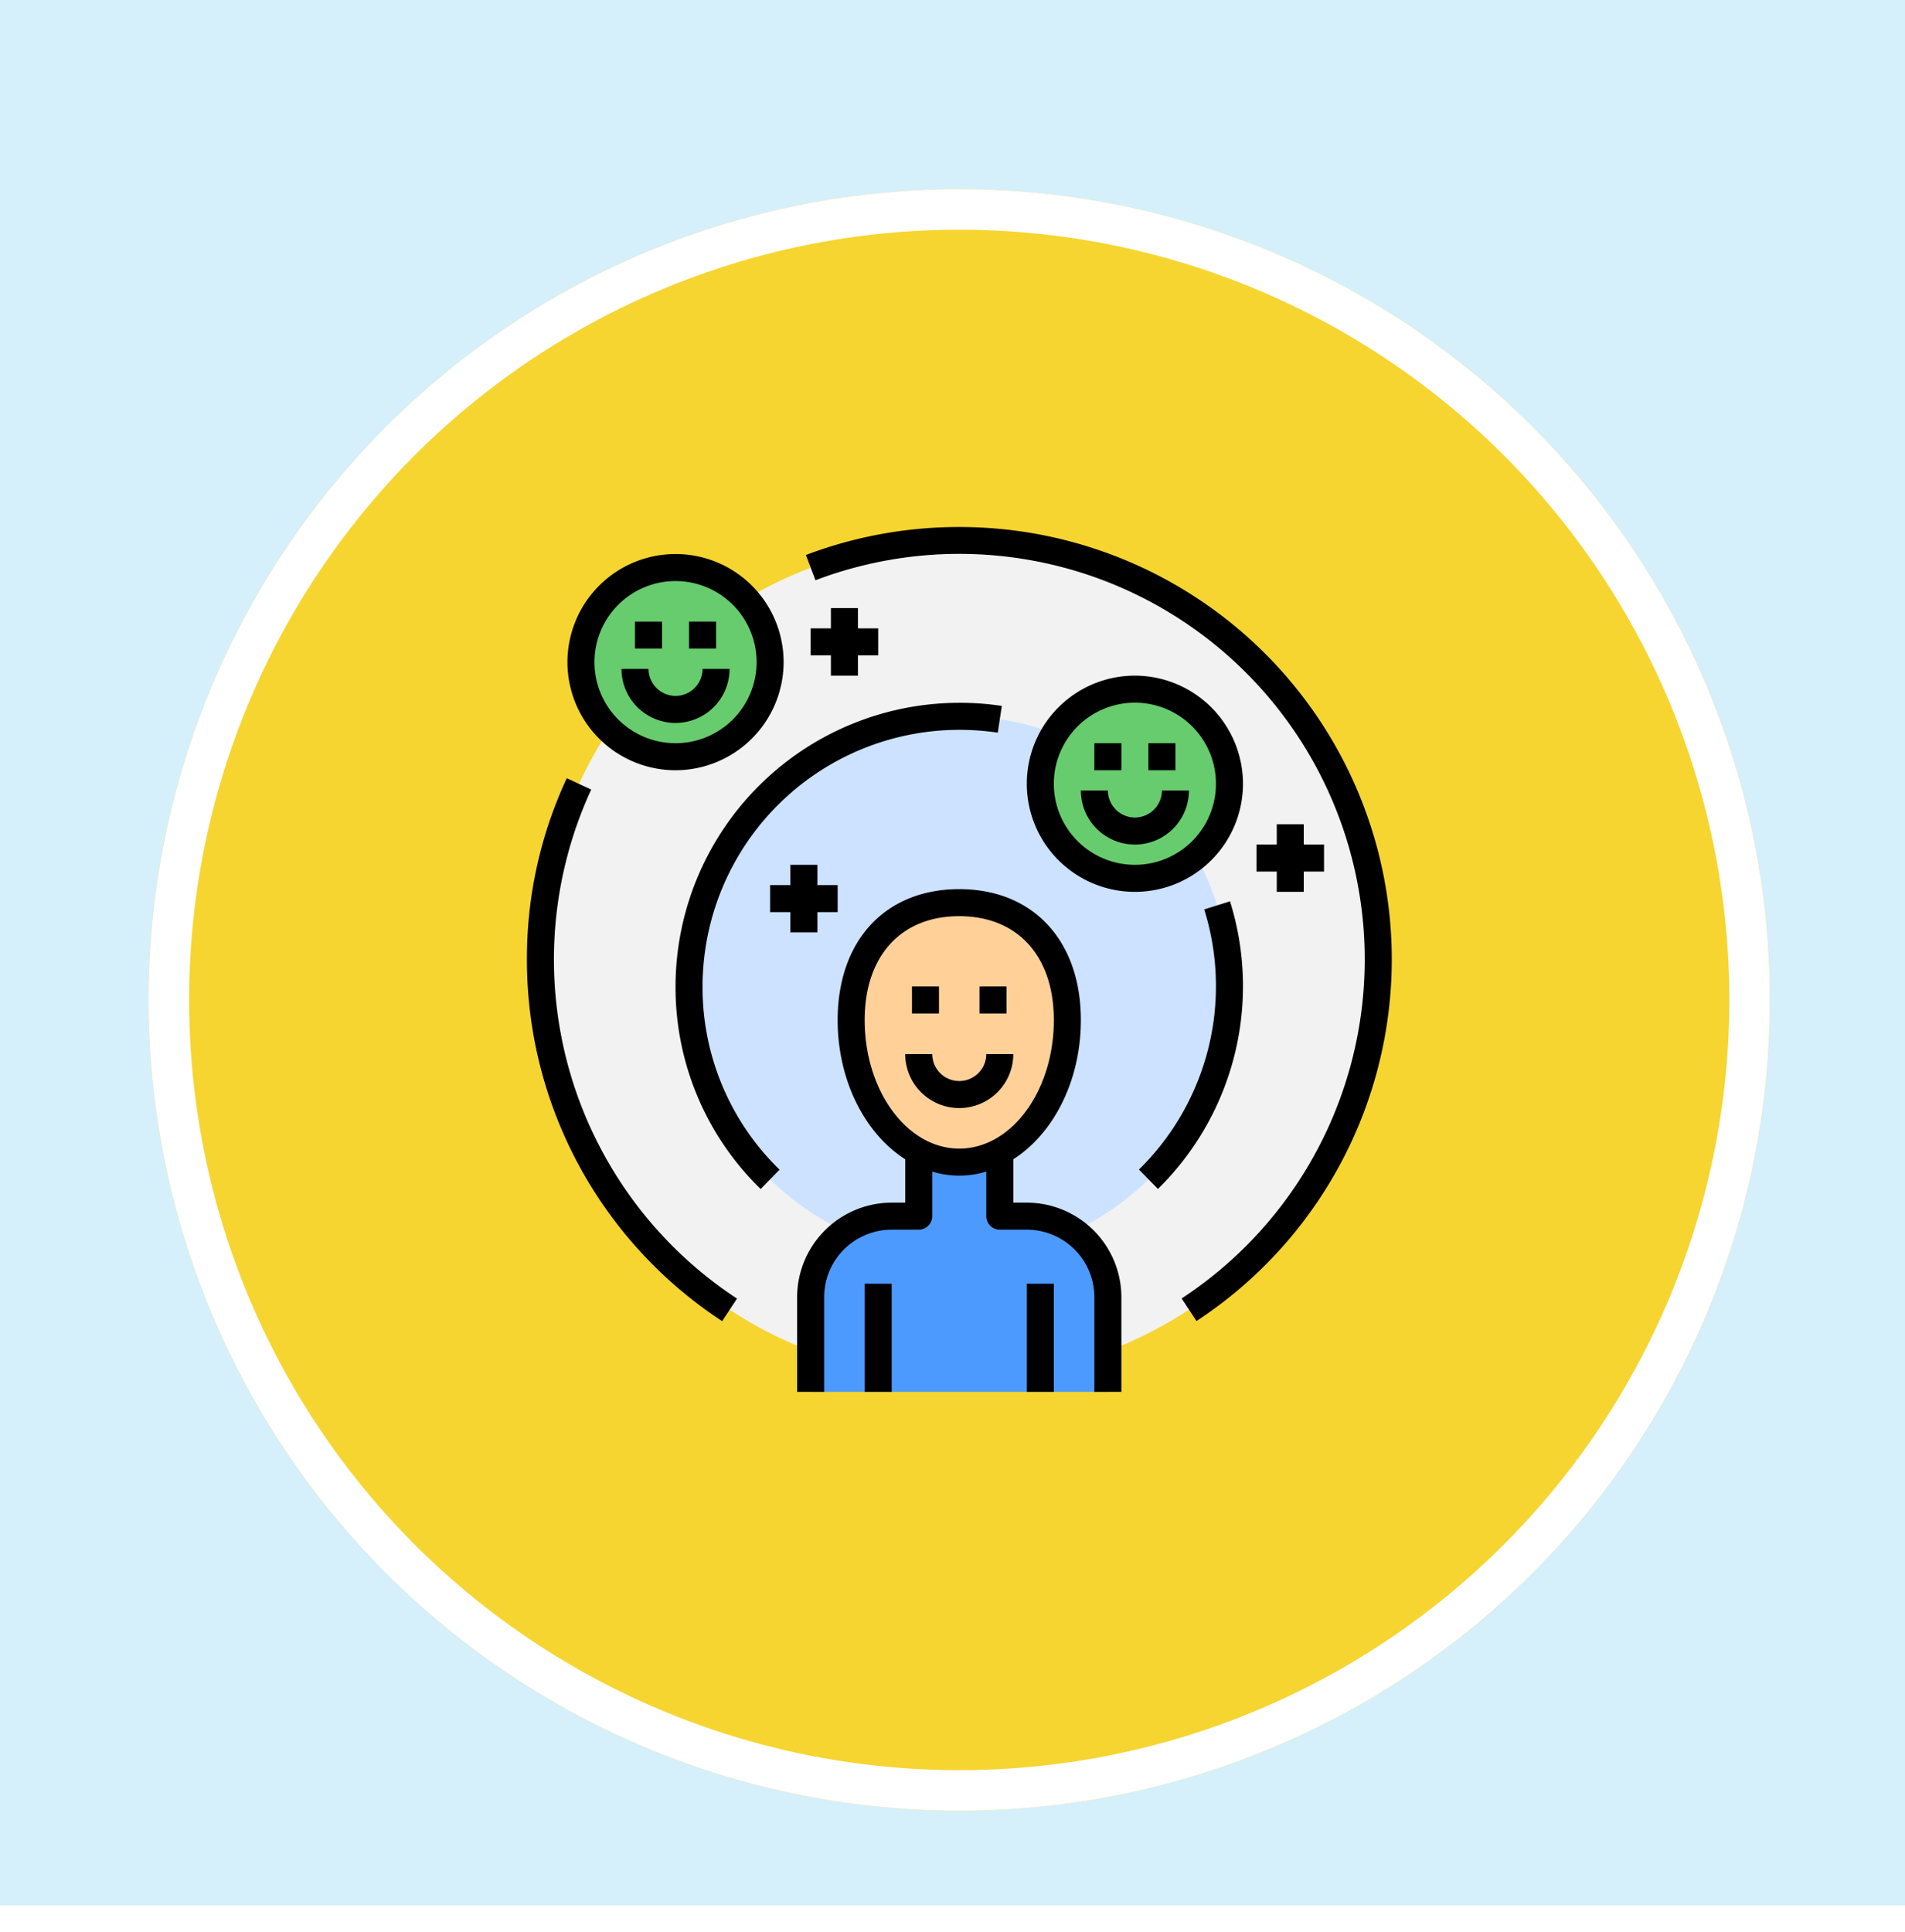 <svg xmlns="http://www.w3.org/2000/svg" xmlns:xlink="http://www.w3.org/1999/xlink" width="141" height="143" viewBox="0 0 141 143">
  <defs>
    <filter id="Elipse_14842" x="2" y="5" width="138" height="138" filterUnits="userSpaceOnUse">
      <feOffset dy="3" input="SourceAlpha"/>
      <feGaussianBlur stdDeviation="3" result="blur"/>
      <feFlood flood-opacity="0.161"/>
      <feComposite operator="in" in2="blur"/>
      <feComposite in="SourceGraphic"/>
    </filter>
  </defs>
  <g id="Grupo_1143108" data-name="Grupo 1143108" transform="translate(-1020.051 -673)">
    <rect id="Rectángulo_402760" data-name="Rectángulo 402760" width="141" height="141" transform="translate(1020.051 673)" fill="#d5effb"/>
    <g id="Grupo_1143104" data-name="Grupo 1143104">
      <g id="Grupo_1143098" data-name="Grupo 1143098" transform="translate(498.969 243.469)">
        <g transform="matrix(1, 0, 0, 1, 521.08, 429.53)" filter="url(#Elipse_14842)">
          <g id="Elipse_14842-2" data-name="Elipse 14842" transform="translate(11 11)" fill="#f6d530" stroke="#fff" stroke-width="3">
            <circle cx="60" cy="60" r="60" stroke="none"/>
            <circle cx="60" cy="60" r="58.5" fill="none"/>
          </g>
        </g>
      </g>
      <g id="pensamiento-positivo" transform="translate(1059.051 712)">
        <circle id="Elipse_14941" data-name="Elipse 14941" cx="31" cy="31" r="31" transform="translate(1 1)" fill="#f2f2f2"/>
        <circle id="Elipse_14942" data-name="Elipse 14942" cx="20" cy="20" r="20" transform="translate(12 14)" fill="#cce2ff"/>
        <path id="Trazado_904767" data-name="Trazado 904767" d="M43,64V57a6,6,0,0,0-6-6H35V44H29v7H27a6,6,0,0,0-6,6v7Z" transform="translate(0 0)" fill="#4d9aff"/>
        <path id="Trazado_904768" data-name="Trazado 904768" d="M24,36.49C24,42.3,27.58,47,32,47s8-4.71,8-10.51-3.58-8.69-8-8.69-8,2.88-8,8.69Z" transform="translate(0 0)" fill="#ffd199"/>
        <circle id="Elipse_14943" data-name="Elipse 14943" cx="7" cy="7" r="7" transform="translate(38 12)" fill="#67cc6d"/>
        <circle id="Elipse_14944" data-name="Elipse 14944" cx="7" cy="7" r="7" transform="translate(4 3)" fill="#67cc6d"/>
        <path id="Trazado_904769" data-name="Trazado 904769" d="M25,56h2v8H25Z" transform="translate(0 0)"/>
        <path id="Trazado_904770" data-name="Trazado 904770" d="M37,56h2v8H37Z" transform="translate(0 0)"/>
        <path id="Trazado_904771" data-name="Trazado 904771" d="M23,36.49c0,4.51,2.04,8.41,5,10.3V50H27a7.008,7.008,0,0,0-7,7v7h2V57a5,5,0,0,1,5-5h2a1,1,0,0,0,1-1V47.7a6.817,6.817,0,0,0,4,0V51a1,1,0,0,0,1,1h2a5,5,0,0,1,5,5v7h2V57a7.008,7.008,0,0,0-7-7H36V46.79c2.96-1.89,5-5.79,5-10.3,0-5.88-3.53-9.69-9-9.69S23,30.6,23,36.49Zm16,0C39,41.74,35.86,46,32,46s-7-4.27-7-9.51c0-4.74,2.68-7.69,7-7.69s7,2.95,7,7.69Z" transform="translate(0 0)"/>
        <path id="Trazado_904772" data-name="Trazado 904772" d="M45,11a8,8,0,1,0,8,8A8.011,8.011,0,0,0,45,11Zm0,14a6,6,0,1,1,6-6A6,6,0,0,1,45,25Z" transform="translate(0 0)"/>
        <path id="Trazado_904773" data-name="Trazado 904773" d="M45,21.5a2.006,2.006,0,0,1-2-2H41a4,4,0,1,0,8,0H47A2.006,2.006,0,0,1,45,21.5Z" transform="translate(0 0)"/>
        <path id="Trazado_904774" data-name="Trazado 904774" d="M42,16h2v2H42Z" transform="translate(0 0)"/>
        <path id="Trazado_904775" data-name="Trazado 904775" d="M46,16h2v2H46Z" transform="translate(0 0)"/>
        <path id="Trazado_904776" data-name="Trazado 904776" d="M19,10a8,8,0,1,0-8,8A8.011,8.011,0,0,0,19,10Zm-8,6a6,6,0,1,1,6-6A6,6,0,0,1,11,16Z" transform="translate(0 0)"/>
        <path id="Trazado_904777" data-name="Trazado 904777" d="M11,12.5a2.006,2.006,0,0,1-2-2H7a4,4,0,0,0,8,0H13A2.006,2.006,0,0,1,11,12.5Z" transform="translate(0 0)"/>
        <path id="Trazado_904778" data-name="Trazado 904778" d="M8,7h2V9H8Z" transform="translate(0 0)"/>
        <path id="Trazado_904779" data-name="Trazado 904779" d="M12,7h2V9H12Z" transform="translate(0 0)"/>
        <path id="Trazado_904780" data-name="Trazado 904780" d="M11,34a20.8,20.8,0,0,0,6.3,14.99l1.4-1.43A18.794,18.794,0,0,1,13,34.01a19.017,19.017,0,0,1,19-19,19.22,19.22,0,0,1,2.85.21l.3-1.98A20.586,20.586,0,0,0,32,13.01a21.023,21.023,0,0,0-21,21Z" transform="translate(0 0)"/>
        <path id="Trazado_904781" data-name="Trazado 904781" d="M46.7,48.99A21.028,21.028,0,0,0,52.04,27.7l-1.91.6A19,19,0,0,1,45.3,47.55l1.4,1.43Z" transform="translate(0 0)"/>
        <path id="Trazado_904782" data-name="Trazado 904782" d="M14.45,58.77l1.1-1.67A30.017,30.017,0,0,1,4.76,19.43l-1.81-.84A31.562,31.562,0,0,0,0,32,31.956,31.956,0,0,0,14.45,58.77Z" transform="translate(0 0)"/>
        <path id="Trazado_904783" data-name="Trazado 904783" d="M32,0A31.959,31.959,0,0,0,20.65,2.07l.71,1.87a30.008,30.008,0,0,1,27.1,53.15l1.1,1.67A32,32,0,0,0,32,0Z" transform="translate(0 0)"/>
        <path id="Trazado_904784" data-name="Trazado 904784" d="M30,39H28a4,4,0,0,0,8,0H34a2,2,0,0,1-4,0Z" transform="translate(0 0)"/>
        <path id="Trazado_904785" data-name="Trazado 904785" d="M28.5,34h2v2h-2Z" transform="translate(0 0)"/>
        <path id="Trazado_904786" data-name="Trazado 904786" d="M33.5,34h2v2h-2Z" transform="translate(0 0)"/>
        <path id="Trazado_904787" data-name="Trazado 904787" d="M21.5,30V28.5H23v-2H21.5V25h-2v1.5H18v2h1.5V30Z" transform="translate(0 0)"/>
        <path id="Trazado_904788" data-name="Trazado 904788" d="M55.5,22v1.5H54v2h1.5V27h2V25.5H59v-2H57.5V22Z" transform="translate(0 0)"/>
        <path id="Trazado_904789" data-name="Trazado 904789" d="M22.5,6V7.5H21v2h1.5V11h2V9.5H26v-2H24.5V6Z" transform="translate(0 0)"/>
      </g>
    </g>
  </g>
</svg>
